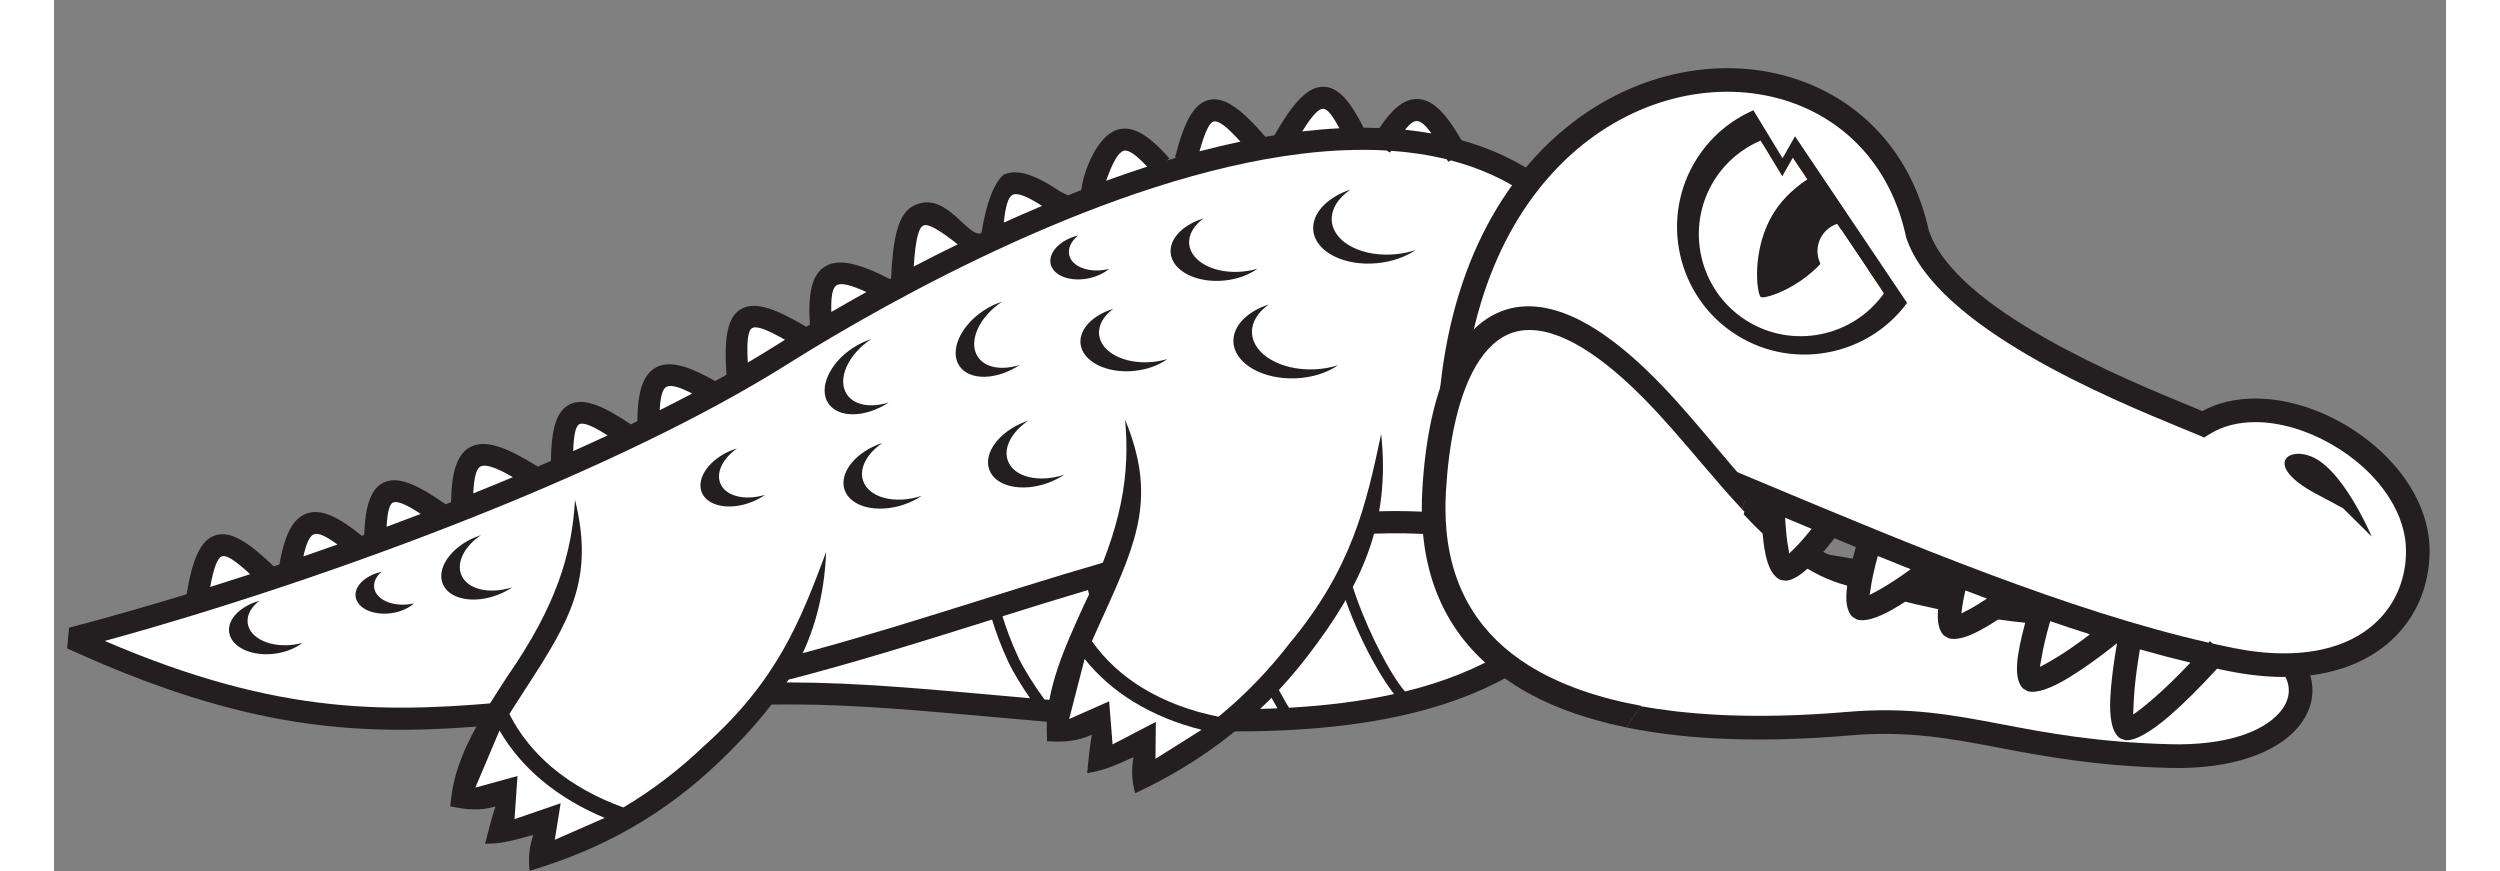 <?xml version="1.0" encoding="UTF-8" standalone="no"?>
<svg
   xmlns:dc="http://purl.org/dc/elements/1.1/"
   xmlns:cc="http://creativecommons.org/ns#"
   xmlns:rdf="http://www.w3.org/1999/02/22-rdf-syntax-ns#"
   xmlns:svg="http://www.w3.org/2000/svg"
   xmlns="http://www.w3.org/2000/svg"
   xmlns:sodipodi="http://sodipodi.sourceforge.net/DTD/sodipodi-0.dtd"
   xmlns:inkscape="http://www.inkscape.org/namespaces/inkscape"
   version="1.1"
   viewBox="0 -50 315.357 114.866"
   height="63.814"
   width="183.111"
   id="svg2"
   inkscape:version="0.91 r13725"
   sodipodi:docname="old-gator.svg">
  <rect x="0" y="-50" width="315.357" height="114.866" fill="#808080" stroke="none"/>
  <defs
     id="defs80" />
  <sodipodi:namedview
     pagecolor="#ffffff"
     bordercolor="#666666"
     borderopacity="1"
     objecttolerance="10"
     gridtolerance="10"
     guidetolerance="10"
     inkscape:pageopacity="0"
     inkscape:pageshadow="2"
     inkscape:window-width="1600"
     inkscape:window-height="837"
     id="namedview78"
     showgrid="false"
     inkscape:zoom="3.6203867"
     inkscape:cx="117.35326"
     inkscape:cy="37.166972"
     inkscape:window-x="-8"
     inkscape:window-y="-8"
     inkscape:window-maximized="1"
     inkscape:current-layer="svg2"
     showguides="true"
     inkscape:guide-bbox="true"
     fit-margin-top="5"
     fit-margin-left="5"
     fit-margin-right="5"
     fit-margin-bottom="0" />
  <g
     id="g6289"
     transform="matrix(0.755,0,0,0.755,-316.382,-66.317)"
     style="opacity:1"
     inkscape:transform-center-x="-155.64882"
     inkscape:transform-center-y="-22.057187">
    <path
       d="m 811.872,137.078 c -1.556,-2.444 -4.344,-4.634 -8.363,-6.159 0,0 -74.36,-12.416 -74.36,-12.416 -4.039,-1.444 -9.497,-6.925 -14.124,-12.124 -4.076,15.48 -12.669,29.422 -21.401,42.264 4.707,0.968 9.729,1.581 14.985,1.882 7.576,0.431 15.647,0.22 23.933,-0.486 10.252,-0.877 17.552,0.513 26.049,2.129 7.895,1.501 16.789,3.189 29.786,3.539 11.173,0.3 18.679,-2.763 22.322,-6.858 1.573,-1.771 2.47,-3.741 2.678,-5.756 0.211,-2.047 -0.288,-4.107 -1.505,-6.016 z"
       style="fill:#231f20;fill-opacity:1;fill-rule:nonzero;stroke:none"
       id="path4790"
       inkscape:connector-curvature="0" />
    <path
       d="m 808.4,139.297 c -1.881,-2.951 -6.5,-5.445 -13.979,-6.214 -6.179,-0.635 -11.602,-1.05 -16.655,-1.437 -15.403,-1.179 -27.367,-2.095 -46.841,-8.138 -6.315,-1.959 -11.887,-6.757 -17.253,-12.524 -3.968,12.204 -10.575,23.438 -17.547,33.937 4.021,0.736 8.279,1.221 12.727,1.475 7.392,0.422 15.267,0.216 23.348,-0.471 10.775,-0.92 18.345,0.52 27.16,2.195 7.679,1.461 16.332,3.105 29.129,3.449 9.839,0.266 16.216,-2.18 19.129,-5.459 0.976,-1.095 1.527,-2.27 1.648,-3.434 0.119,-1.132 -0.171,-2.29 -0.866,-3.378 z"
       style="fill:#ffffff;fill-opacity:1;fill-rule:nonzero;stroke:none"
       id="path4792"
       inkscape:connector-curvature="0" />
    <path
       d="m 664.822,46.098 c -2.582,-4.514 -4.799,-6.872 -7.249,-7.165 -2.481,-0.297 -4.656,1.408 -7.073,5.032 -0.916,-0.033 -1.837,-0.051 -2.769,-0.052 -2.373,-4.721 -4.452,-7.133 -7.044,-7.149 0,0 -0.009,0 -0.009,0 -2.729,-0.013 -5.247,2.775 -8.528,8.474 -0.521,0.083 -1.046,0.173 -1.569,0.264 -4.089,-4.747 -6.994,-6.931 -9.6,-6.491 -2.883,0.488 -4.566,3.817 -6.176,10.071 0,0 0.253,0.066 0.253,0.066 -0.549,0.158 -1.094,0.32 -1.639,0.484 0,0 0.404,-0.361 0.404,-0.361 -3.597,-4.054 -6.372,-5.814 -9.062,-5.017 -3.52,1.039 -5.941,7.241 -6.337,10.551 -0.782,0.301 -1.56,0.606 -2.333,0.914 0,0 -1.27,-0.627 -1.27,-0.627 -4.498,-3.01 -7.611,-4.069 -9.98,-2.962 -1.819,1.667 -3.034,5.255 -3.841,10.155 -2.399,1.128 -6.209,-7.835 -12.017,-4.647 -2.489,1.366 -3.434,5.36 -3.771,12.601 0,0 0.016,0.001 0.016,0.001 -0.066,0.035 -0.13,0.07 -0.196,0.103 -5.522,-2.825 -9.084,-3.661 -11.437,-2.137 -2.265,1.471 -2.894,4.724 -2.558,10.093 -0.215,0.127 -0.422,0.255 -0.633,0.38 -5.445,-3.234 -8.965,-4.491 -11.373,-3.101 -2.415,1.4 -3.01,5.013 -2.551,11.479 -0.655,0.367 -1.316,0.736 -1.98,1.102 -4.777,-2.731 -8,-3.62 -10.301,-2.399 -2.347,1.247 -3.23,4.295 -3.294,9.41 -0.376,0.182 -0.754,0.366 -1.132,0.548 -4.803,-3.237 -8.042,-4.602 -10.437,-3.594 -2.501,1.051 -3.445,4.213 -3.52,9.976 -0.76,0.331 -1.525,0.662 -2.29,0.992 -5.339,-3.343 -8.877,-4.643 -11.391,-3.601 -2.648,1.099 -3.641,4.271 -3.762,9.818 -0.312,0.124 -0.624,0.245 -0.936,0.366 -4.724,-3.307 -7.941,-4.792 -10.354,-3.986 -2.584,0.866 -3.654,3.829 -3.876,9.341 -0.136,0.051 -0.272,0.099 -0.409,0.149 -4.201,-3.428 -7.196,-4.775 -9.657,-3.887 -2.476,0.896 -3.832,3.812 -4.744,8.899 -0.327,0.108 -0.65,0.215 -0.973,0.325 -4.414,-4.248 -7.482,-6.212 -10.096,-5.456 -2.659,0.771 -4.083,4.068 -5.131,10.319 -7.258,2.216 -14.175,4.183 -20.529,5.848 0,0 -0.321,3.612 -0.321,3.612 36.114,16.562 56.654,15.268 82.624,12.642 5.434,-0.261 10.848,-0.811 16.24,-1.59 8.319,-0.72 17.424,-1.276 27.782,-1.265 10.644,0.009 22.715,1.091 35.24,2.212 47.799,4.278 102.059,9.136 114.816,-41.31 1.736,-6.861 1.903,-13.743 0.648,-20.477 -1.285,-6.899 -4.058,-13.623 -8.152,-20.001 -6.502,-10.125 -15.416,-16.065 -25.728,-18.953 0,0 0,0 0,0 z"
       style="fill:#231f20;fill-opacity:1;fill-rule:nonzero;stroke:none"
       id="path4794"
       inkscape:connector-curvature="0" />
    <path
       d="m 524.817,93.24 c 0.123,-2.359 0.477,-3.708 1.182,-4.08 0.758,-0.402 2.208,0.002 4.48,1.168 -1.848,0.977 -3.738,1.949 -5.662,2.912 0,0 0,0 0,0 z m -15.106,7.142 c 0.099,-2.895 0.428,-4.421 1.118,-4.714 0.776,-0.323 2.364,0.377 4.88,1.974 -1.973,0.924 -3.977,1.837 -5.999,2.74 0,0 0,0 0,0 z m -17.453,7.384 c 0.134,-2.828 0.523,-4.385 1.345,-4.726 0.949,-0.391 2.744,0.263 5.572,1.894 -2.29,0.959 -4.597,1.904 -6.917,2.832 0,0 0,0 0,0 z m -15.141,5.833 c 0.163,-2.659 0.519,-4.037 1.189,-4.261 0.809,-0.271 2.369,0.443 4.781,2.019 -1.991,0.759 -3.979,1.506 -5.97,2.241 0,0 0,0 0,0 z m -14.524,5.171 c 0.516,-2.308 1.096,-3.59 1.857,-3.867 0.782,-0.281 2.105,0.325 4.089,1.797 -1.989,0.704 -3.973,1.393 -5.946,2.07 0,0 0,0 0,0 z m -16.275,5.335 c 0.633,-3.374 1.261,-5.114 2.083,-5.35 0.846,-0.245 2.421,0.838 4.887,3.125 -2.347,0.764 -4.671,1.505 -6.97,2.226 0,0 0,0 0,0 z M 569.18,68.147 c 0.281,-4.324 0.747,-6.638 1.644,-7.132 0.822,-0.449 2.751,0.701 6.029,3.26 -2.632,1.283 -5.194,2.581 -7.673,3.873 0,0 0,0 0,0 z m -14.396,7.941 c -0.075,-2.646 0.178,-4.178 0.896,-4.646 0.787,-0.509 2.465,-0.096 5.221,1.165 -2.136,1.188 -4.179,2.352 -6.117,3.482 0,0 0,0 0,0 z m -14.585,8.833 c -0.202,-3.631 -0.005,-5.572 0.76,-6.017 0.787,-0.454 2.65,0.288 5.73,2.043 -0.569,0.353 -1.125,0.701 -1.666,1.038 -1.56,0.981 -3.173,1.961 -4.825,2.936 0,0 0,0 0,0 z M 654.961,44.27 c 0.866,-1.08 1.571,-1.59 2.167,-1.518 0.692,0.082 1.49,0.799 2.457,2.158 -1.516,-0.27 -3.059,-0.48 -4.623,-0.639 0,0 0,0 0,0 z m -17.945,0.288 c 1.65,-2.654 2.806,-3.958 3.658,-3.954 0,0 -0.009,0 -0.009,0 0.738,0.004 1.639,1.155 2.834,3.411 -2.138,0.106 -4.302,0.29 -6.484,0.543 0,0 0,0 0,0 z m -34.244,8.615 c 1.145,-3.223 2.101,-4.943 3.074,-5.229 0.835,-0.246 2.147,0.7 4.096,2.771 -2.402,0.772 -4.792,1.595 -7.17,2.459 0,0 0,0 0,0 z M 619.073,48.038 c 0.943,-3.334 1.716,-5.08 2.551,-5.22 0.875,-0.147 2.336,1.026 4.594,3.524 -2.371,0.5 -4.757,1.069 -7.146,1.695 0,0 0,0 0,0 z m -34.172,12.448 c 0.297,-2.883 0.765,-4.491 1.564,-4.866 0.846,-0.394 2.487,0.27 5.117,1.946 -2.254,0.949 -4.487,1.926 -6.682,2.92 0,0 0,0 0,0 z"
       style="fill:#ffffff;fill-opacity:1;fill-rule:nonzero;stroke:none"
       id="path4796"
       inkscape:connector-curvature="0" />
    <path
       d="m 651.731,47.89 c 0,0 0.628,0.369 0.628,0.369 0.064,-0.109 0.125,-0.212 0.184,-0.315 3.36,0.236 6.614,0.724 9.734,1.495 0.075,0.141 0.149,0.281 0.224,0.423 0,0 0.466,-0.244 0.466,-0.244 9.822,2.581 18.272,8.052 24.341,17.501 3.839,5.973 6.429,12.238 7.62,18.63 1.151,6.186 0.995,12.518 -0.602,18.842 -1.336,5.29 -3.188,9.924 -5.476,13.988 -32.594,-15.83 -69.236,-4.338 -108.152,7.866 -19.865,6.229 -40.335,12.649 -61.064,15.634 -4.463,0.386 -8.692,0.817 -12.766,1.236 -1.024,0.103 -2.035,0.207 -3.041,0.309 -1.015,0.05 -2.035,0.09 -3.054,0.119 0,0 0.009,0.186 0.009,0.186 -22.887,2.239 -41.977,2.874 -72.879,-10.395 19.167,-5.262 42.467,-12.886 64.822,-21.813 20.079,-8.018 39.415,-17.097 54.336,-26.475 18.622,-11.703 56.509,-32.702 89.754,-36.781 2.881,-0.354 5.726,-0.579 8.523,-0.657 0.011,0.023 0.02,0.045 0.031,0.068 0,0 0.165,-0.072 0.165,-0.072 2.096,-0.055 4.162,-0.027 6.196,0.089 0,0 0,0 0,0 z"
       style="fill:#ffffff;fill-opacity:1;fill-rule:nonzero;stroke:none"
       id="path4798"
       inkscape:connector-curvature="0" />
    <path
       d="m 582.855,129.798 c 0.589,1.995 1.624,4.831 2.892,7.519 0.769,1.637 2.294,4.134 3.742,6.222 -1.978,-0.173 -3.951,-0.349 -5.908,-0.524 -12.597,-1.128 -24.737,-2.215 -35.591,-2.227 -0.888,0 -1.762,0.002 -2.628,0.011 12.34,-3.114 24.517,-6.932 36.479,-10.684 0.338,-0.107 0.677,-0.213 1.015,-0.318 0,0 0,0 0,0 z"
       style="fill:#ffffff;fill-opacity:1;fill-rule:nonzero;stroke:none"
       id="path4800"
       inkscape:connector-curvature="0" />
    <path
       d="m 599.607,124.641 c 0.659,3.042 1.795,6.402 3.252,9.526 1.446,3.098 4.39,7.875 6.855,10.874 -5.895,-0.318 -11.826,-0.779 -17.706,-1.285 -1.58,-2.109 -3.63,-5.35 -4.526,-7.256 -1.25,-2.659 -2.259,-5.418 -2.804,-7.275 5.019,-1.571 9.995,-3.12 14.928,-4.583 0,0 0,0 0,0 z"
       style="fill:#ffffff;fill-opacity:1;fill-rule:nonzero;stroke:none"
       id="path4802"
       inkscape:connector-curvature="0" />
    <path
       d="m 621.516,118.789 c 0.512,3.683 1.83,7.683 3.399,11.405 2.219,5.279 5.684,11.591 7.783,15.107 -6.59,0.291 -13.399,0.193 -20.281,-0.125 -2.43,-2.381 -6.174,-8.313 -7.811,-11.82 -1.422,-3.051 -2.525,-6.326 -3.153,-9.264 6.783,-1.989 13.474,-3.807 20.063,-5.303 0,0 0,0 0,0 z"
       style="fill:#ffffff;fill-opacity:1;fill-rule:nonzero;stroke:none"
       id="path4804"
       inkscape:connector-curvature="0" />
    <path
       d="m 654.987,142.359 c -1.529,-1.566 -4.742,-6.966 -7.427,-13.563 -1.758,-4.319 -3.234,-9.111 -3.779,-13.637 15.086,-1.302 29.498,0.242 43.029,6.718 -7.477,11.046 -18.648,17.239 -31.823,20.482 0,0 0,0 0,0 z"
       style="fill:#ffffff;fill-opacity:1;fill-rule:nonzero;stroke:none"
       id="path4806"
       inkscape:connector-curvature="0" />
    <path
       d="m 641.859,115.338 c 0.567,4.727 2.096,9.711 3.918,14.183 2.349,5.767 5.269,10.74 7.273,13.29 -5.796,1.283 -11.962,2.028 -18.349,2.39 -1.663,-2.767 -5.548,-9.901 -8.009,-15.752 -1.534,-3.642 -2.817,-7.542 -3.287,-11.08 6.249,-1.361 12.406,-2.417 18.455,-3.031 0,0 0,0 0,0 z"
       style="fill:#ffffff;fill-opacity:1;fill-rule:nonzero;stroke:none"
       id="path4808"
       inkscape:connector-curvature="0" />
    <path
       d="m 606.999,102.065 c 2.83,16.048 -13.069,32.139 -12.661,47.163 4.619,0.249 8.156,-3.051 9.286,-3.251 -0.773,0.137 -1.571,4.053 -2.015,8.467 3.45,-0.369 7.302,-4.37 8.15,-4.519 0.27,2.541 -0.927,6.348 -0.635,7.483 27.729,-12.973 41.223,-42.868 40.542,-52.496 0,0 -42.666,-2.848 -42.666,-2.848 0,0 0,0 0,0 z"
       style="fill:#ffffff;fill-opacity:1;fill-rule:evenodd;stroke:none"
       id="path4810"
       inkscape:connector-curvature="0" />
    <path
       d="m 622.397,146.764 c -4.746,-0.95 -9.347,-2.599 -13.395,-5.097 -3.362,-2.076 -6.346,-4.739 -8.712,-8.082 0.683,-1.582 1.411,-3.178 2.138,-4.778 5.919,-12.996 9.097,-20.71 3.647,-33.927 0.883,9.359 -0.435,18.716 -7.148,32.335 -3.386,7.433 -6.717,14.748 -6.519,22.07 0,0 0.048,1.767 0.048,1.767 2.834,0.152 5.142,0.069 7.822,-1.137 -0.389,2.217 -0.598,4.458 -0.822,6.698 2.694,-0.424 4.197,-1.023 8.09,-2.782 -0.378,2.341 -0.303,3.981 0.29,6.302 12.094,-5.658 21.81,-13.209 29.988,-23.795 9.738,-12.614 14.616,-23.537 12.977,-38.942 -2.639,12.388 -5.06,23.436 -16.022,36.594 -3.447,4.462 -7.576,8.852 -12.384,12.773 0,0 0,0 0,0 z"
       style="fill:#231f20;fill-opacity:1;fill-rule:nonzero;stroke:none"
       id="path4812"
       inkscape:connector-curvature="0" />
    <path
       d="m 599.014,136.678 c 2.406,3.016 5.287,5.474 8.47,7.44 3.667,2.264 7.737,3.876 11.951,4.934 0,0 -8.046,5.071 -8.046,5.071 0,0 0.066,-6.458 0.066,-6.458 0,0 -7.556,3.931 -7.556,3.931 0,0 -0.602,-7.523 -0.602,-7.523 0,0 -6.981,3.098 -6.981,3.098 0,0 2.698,-10.493 2.698,-10.493 0,0 0,0 0,0 z"
       style="fill:#ffffff;fill-opacity:1;fill-rule:nonzero;stroke:none"
       id="path4814"
       inkscape:connector-curvature="0" />
    <path
       d="m 509.871,116.126 c 0.42,16.288 -17.688,29.848 -19.51,44.765 4.529,0.931 8.519,-1.808 9.661,-1.838 -0.782,0.018 -2.151,3.775 -3.245,8.075 3.465,0.144 7.868,-3.242 8.73,-3.263 -0.11,2.555 -1.859,6.141 -1.74,7.308 29.349,-8.719 47.123,-36.287 47.878,-45.91 0,0 -41.774,-9.137 -41.774,-9.137 0,0 0,0 0,0 z"
       style="fill:#ffffff;fill-opacity:1;fill-rule:evenodd;stroke:none"
       id="path4816"
       inkscape:connector-curvature="0" />
    <path
       d="m 518.476,162.612 c -4.555,-1.642 -8.859,-3.956 -12.494,-7.027 -3.017,-2.551 -5.572,-5.628 -7.418,-9.282 0.912,-1.464 1.865,-2.932 2.823,-4.408 7.776,-11.975 12.065,-19.134 8.635,-33.012 -0.516,9.387 -3.206,18.444 -11.863,30.919 -4.447,6.849 -8.826,13.589 -9.716,20.86 0,0 -0.213,1.756 -0.213,1.756 2.78,0.569 5.073,0.831 7.901,0.034 -0.71,2.138 -1.25,4.32 -1.804,6.504 2.729,-0.022 4.302,-0.391 8.411,-1.55 -0.716,2.255 -0.886,3.892 -0.646,6.27 12.803,-3.8 23.528,-9.828 33.183,-19.089 11.505,-11.03 17.945,-21.108 18.606,-36.587 -4.443,11.862 -8.477,22.427 -21.27,33.816 -4.069,3.902 -8.802,7.631 -14.137,10.796 0,0 0,0 0,0 z"
       style="fill:#231f20;fill-opacity:1;fill-rule:nonzero;stroke:none"
       id="path4818"
       inkscape:connector-curvature="0" />
    <path
       d="m 496.843,149.172 c 1.931,3.339 4.417,6.199 7.275,8.614 3.292,2.782 7.075,4.979 11.087,6.65 0,0 -8.708,3.82 -8.708,3.82 0,0 1.022,-6.376 1.022,-6.376 0,0 -8.055,2.769 -8.055,2.769 0,0 0.519,-7.528 0.519,-7.528 0,0 -7.363,2.028 -7.363,2.028 0,0 4.223,-9.977 4.223,-9.977 0,0 0,0 0,0 z"
       style="fill:#ffffff;fill-opacity:1;fill-rule:nonzero;stroke:none"
       id="path4820"
       inkscape:connector-curvature="0" />
    <path
       d="m 754.532,124.998 c -0.826,-0.138 -1.661,-0.285 -2.5,-0.441 0,0 0,0 0,0"
       style="fill:#231f20;fill-opacity:1;fill-rule:nonzero;stroke:none"
       id="path4822"
       inkscape:connector-curvature="0" />
    <path
       d="m 786.186,128.165 c -0.051,-0.002 -0.101,-0.007 -0.145,-0.011"
       style="fill:#231f20;fill-opacity:1;fill-rule:nonzero;stroke:none"
       id="path4824"
       inkscape:connector-curvature="0" />
    <path
       d="m 597.885,62.719 c -3.094,0.76 -5.234,2.956 -4.803,4.976 0.448,2.079 3.454,3.206 6.691,2.507 1.395,-0.299 2.608,-0.889 3.505,-1.63 -0.088,0.024 -0.174,0.041 -0.264,0.061 -3.239,0.699 -6.24,-0.428 -6.688,-2.506 -0.255,-1.184 0.374,-2.426 1.56,-3.407 0,0 0,0 0,0 z m -60.561,37.545 c -3.847,1.566 -6.166,4.857 -5.164,7.33 1.006,2.469 4.964,3.208 8.815,1.64 0.822,-0.334 1.571,-0.745 2.237,-1.211 -3.511,1.067 -6.893,0.255 -7.809,-2.001 -0.791,-1.943 0.475,-4.393 2.925,-6.114 -0.336,0.102 -0.668,0.22 -1.004,0.355 0,0 0,0 0,0 z m 26.407,-1.313 c -4.632,1.518 -7.616,5.172 -6.649,8.151 0.969,2.985 5.553,4.189 10.204,2.68 1.222,-0.396 2.329,-0.939 3.283,-1.583 -0.013,0.004 -0.026,0.011 -0.042,0.013 -4.652,1.511 -9.237,0.307 -10.206,-2.681 -0.712,-2.204 0.734,-4.775 3.41,-6.58 0,0 0,0 0,0 z m -5.214,-16.568 c -4.08,2.695 -5.996,7.03 -4.269,9.649 1.731,2.619 6.473,2.558 10.551,-0.137 0.005,-0.004 0.013,-0.009 0.018,-0.011 -3.103,0.991 -6.042,0.523 -7.326,-1.419 -1.727,-2.617 0.18,-6.941 4.25,-9.638 -1.077,0.345 -2.171,0.865 -3.223,1.558 0,0 0,0 0,0 z m 22.878,-6.547 c -4.083,2.696 -5.999,7.03 -4.269,9.65 1.727,2.619 6.469,2.558 10.551,-0.14 0.005,-0.002 0.009,-0.007 0.016,-0.009 -3.1,0.992 -6.042,0.523 -7.328,-1.421 -1.727,-2.617 0.182,-6.941 4.25,-9.637 -1.072,0.344 -2.169,0.862 -3.219,1.557 0,0 0,0 0,0 z m 7.328,19.389 c -4.583,1.7 -7.436,5.487 -6.346,8.43 1.09,2.943 5.722,3.958 10.31,2.259 1.011,-0.379 1.942,-0.854 2.764,-1.403 -4.428,1.461 -8.78,0.415 -9.831,-2.425 -0.85,-2.294 0.69,-5.097 3.577,-7.027 -0.158,0.053 -0.316,0.107 -0.475,0.166 0,0 0,0 0,0 z m 15.306,-19.681 c -3.562,1.079 -5.994,3.524 -5.73,6.082 0.325,3.121 4.557,5.255 9.422,4.75 2.268,-0.235 4.28,-1.001 5.752,-2.07 -0.789,0.236 -1.63,0.409 -2.511,0.499 -4.865,0.505 -9.094,-1.628 -9.42,-4.749 -0.173,-1.669 0.8,-3.289 2.487,-4.512 0,0 0,0 0,0 z M 619.774,59.759 c -3.56,1.08 -5.996,3.524 -5.73,6.082 0.321,3.122 4.557,5.257 9.422,4.752 2.265,-0.235 4.28,-1.003 5.752,-2.071 -0.791,0.238 -1.63,0.409 -2.511,0.501 -4.867,0.504 -9.099,-1.628 -9.422,-4.75 -0.173,-1.668 0.802,-3.289 2.489,-4.513 0,0 0,0 0,0 z m 11.417,15.015 c -3.744,1.205 -6.311,3.74 -6.19,6.545 0.16,3.752 5.06,6.606 10.907,6.356 2.903,-0.123 5.506,-0.99 7.372,-2.292 -1.261,0.405 -2.659,0.66 -4.131,0.722 -5.845,0.252 -10.745,-2.603 -10.907,-6.357 -0.079,-1.889 1.055,-3.653 2.949,-4.974 0,0 0,0 0,0 z m 14.262,-20.064 c -4.072,1.346 -6.816,4.198 -6.504,7.174 0.393,3.733 5.456,6.283 11.279,5.673 2.566,-0.269 4.86,-1.109 6.592,-2.282 -1.042,0.343 -2.167,0.587 -3.351,0.713 -5.821,0.609 -10.887,-1.939 -11.279,-5.674 -0.22,-2.087 1.068,-4.115 3.263,-5.604 0,0 0,0 0,0 z M 454.893,126.534 c -3.311,0.922 -5.585,3.208 -5.262,5.502 0.374,2.62 4.008,4.288 8.09,3.71 1.872,-0.265 3.52,-0.957 4.724,-1.879 -0.475,0.132 -0.971,0.235 -1.481,0.309 -4.087,0.579 -7.719,-1.089 -8.09,-3.709 -0.202,-1.422 0.598,-2.839 2.019,-3.933 0,0 0,0 0,0 z m 21.324,-5.068 c -2.788,0.625 -4.764,2.489 -4.5,4.357 0.29,2.024 3.089,3.31 6.245,2.863 1.604,-0.227 2.999,-0.862 3.942,-1.701 -0.229,0.051 -0.464,0.098 -0.701,0.13 -3.153,0.448 -5.957,-0.839 -6.242,-2.861 -0.141,-0.991 0.352,-1.982 1.257,-2.788 0,0 0,0 0,0 z m 16.477,-6.08 c -4.298,1.746 -6.884,5.42 -5.766,8.179 1.123,2.754 5.539,3.578 9.837,1.829 0.846,-0.344 1.626,-0.762 2.325,-1.234 -3.995,1.286 -7.877,0.394 -8.921,-2.165 -0.899,-2.214 0.589,-5.019 3.437,-6.942 -0.305,0.098 -0.609,0.208 -0.912,0.333 0,0 0,0 0,0 z"
       style="fill:#231f20;fill-opacity:1;fill-rule:evenodd;stroke:none"
       id="path4826"
       inkscape:connector-curvature="0" />
    <path
       d="m 717.126,110.264 c 0.097,3.028 0.334,5.847 0.754,7.958 0.486,2.452 1.365,4.161 2.749,4.675 0,0 0.879,0.118 0.879,0.118 1.182,-0.088 2.619,-0.999 4.184,-2.524 1.274,-1.243 2.729,-2.92 4.254,-4.889 1.239,0.513 2.487,1.027 3.738,1.54 -0.723,2.594 -1.274,4.993 -1.523,6.869 -0.325,2.462 -0.088,4.367 0.954,5.328 0,0 0.78,0.458 0.78,0.458 1.373,0.422 3.546,-0.258 6.159,-1.738 2.171,-1.233 4.856,-3.071 7.728,-5.275 0.385,0.149 0.767,0.298 1.149,0.447 -0.439,1.833 -0.749,3.489 -0.875,4.83 -0.193,2.07 0.099,3.671 1.046,4.547 0,0 0.782,0.456 0.782,0.456 1.252,0.387 3.129,-0.127 5.377,-1.315 1.725,-0.915 3.81,-2.252 6.067,-3.88 0.8,0.291 1.6,0.576 2.399,0.856 -0.767,2.648 -1.375,5.151 -1.692,7.178 -0.426,2.769 -0.242,4.916 0.866,5.94 0,0 0.782,0.458 0.782,0.458 1.512,0.466 4.091,-0.468 7.194,-2.357 2.435,-1.475 5.361,-3.569 8.418,-6.007 -0.595,3.442 -1.039,6.85 -1.171,9.562 -0.167,3.485 0.301,6.135 1.749,7.055 0,0 0.85,0.301 0.85,0.301 1.685,0.21 4.471,-1.425 7.688,-4.199 2.496,-2.153 5.418,-5.046 8.352,-8.274 0.699,0.147 1.395,0.293 2.081,0.43 3.437,0.684 6.614,1.007 9.532,1.013 7.304,0.013 13.052,-1.93 17.233,-5.077 0,0 -0.002,0.007 -0.002,0.007 4.258,-3.206 6.873,-7.638 7.844,-12.513 0.286,-1.43 0.431,-2.887 0.435,-4.363 0.009,-4.053 -1.292,-7.94 -3.476,-11.427 -2.782,-4.433 -7,-8.245 -11.755,-10.939 -4.764,-2.699 -10.114,-4.299 -15.144,-4.31 -3.331,-0.007 -6.519,0.677 -9.325,2.186 -0.721,-0.304 -1.375,-0.571 -2.109,-0.875 -11.637,-4.78 -41.041,-16.857 -45.65,-30.669 -2.674,-12.133 -9.993,-20.541 -19.323,-24.897 -6.038,-2.818 -12.907,-3.924 -19.885,-3.234 -6.943,0.689 -14.005,3.155 -20.461,7.484 -12.705,8.521 -23.089,24.262 -25.618,47.855 0,0 -0.226,2.103 -0.226,2.103 0,0 2.107,0.175 2.107,0.175 11.057,0.916 30.929,9.231 53.765,18.789 0.114,0.05 0.229,0.095 0.343,0.143 0,0 0,0 0,0 z"
       style="fill:#231f20;fill-opacity:1;fill-rule:nonzero;stroke:none"
       id="path4828"
       inkscape:connector-curvature="0" />
    <path
       d="m 665.477,87.468 c 2.738,-21.104 12.157,-35.189 23.581,-42.851 5.875,-3.939 12.274,-6.181 18.556,-6.802 6.247,-0.619 12.377,0.364 17.743,2.869 8.255,3.853 14.73,11.347 17.077,22.2 0,0 0.053,0.215 0.053,0.215 5.164,15.638 35.87,28.25 48.019,33.241 1.397,0.571 2.58,1.059 3.015,1.245 0,0 0.998,0.426 0.998,0.426 0,0 0.91,-0.571 0.91,-0.571 2.342,-1.466 5.12,-2.123 8.06,-2.115 4.298,0.009 8.934,1.417 13.122,3.79 4.197,2.376 7.897,5.699 10.296,9.533 1.797,2.863 2.865,6.003 2.856,9.216 0,1.216 -0.119,2.412 -0.352,3.569 -0.778,3.91 -2.87,7.46 -6.284,10.026 0,0 -0.005,0.009 -0.005,0.009 -3.491,2.626 -8.394,4.251 -14.728,4.237 -2.67,-0.004 -5.583,-0.298 -8.743,-0.928 -1.2,-0.241 -2.408,-0.495 -3.621,-0.766 0,0 -0.508,-0.441 -0.508,-0.441 -0.079,0.091 -0.156,0.18 -0.235,0.27 -24.376,-5.543 -52.348,-17.25 -76.904,-27.526 -21.817,-9.129 -40.961,-17.138 -52.906,-18.848 0,0 0,0 0,0 z"
       style="fill:#ffffff;fill-opacity:1;fill-rule:nonzero;stroke:none"
       id="path4830"
       inkscape:connector-curvature="0" />
    <path
       d="m 743.265,121.01 c -1.938,1.411 -3.731,2.595 -5.254,3.456 -0.789,0.45 -1.448,0.804 -1.936,1.044 0.059,-0.252 0.123,-0.57 0.171,-0.949 0.211,-1.597 0.672,-3.633 1.274,-5.855 1.907,0.772 3.823,1.54 5.744,2.304 0,0 0,0 0,0 z"
       style="fill:#ffffff;fill-opacity:1;fill-rule:nonzero;stroke:none"
       id="path4832"
       inkscape:connector-curvature="0" />
    <path
       d="m 756.584,126.137 c -1.204,0.801 -2.303,1.468 -3.259,1.973 -0.468,0.248 -0.868,0.454 -1.198,0.615 0.013,-0.08 0.029,-0.171 0.035,-0.27 0.097,-1.022 0.327,-2.297 0.655,-3.732 1.257,0.477 2.509,0.95 3.766,1.414 0,0 0,0 0,0 z"
       style="fill:#ffffff;fill-opacity:1;fill-rule:nonzero;stroke:none"
       id="path4834"
       inkscape:connector-curvature="0" />
    <path
       d="m 792.11,137.328 c -2.272,2.412 -4.478,4.553 -6.403,6.213 -1.542,1.329 -2.791,2.324 -3.595,2.837 0.026,-0.586 0.07,-1.515 0.123,-2.67 0.123,-2.438 0.519,-5.527 1.055,-8.697 2.975,0.844 5.919,1.622 8.82,2.317 0,0 0,0 0,0 z"
       style="fill:#ffffff;fill-opacity:1;fill-rule:nonzero;stroke:none"
       id="path4836"
       inkscape:connector-curvature="0" />
    <path
       d="m 774.576,132.381 c -2.127,1.617 -4.122,3.001 -5.84,4.044 -1.235,0.749 -2.232,1.315 -2.905,1.638 0.075,-0.377 0.178,-0.889 0.277,-1.522 0.277,-1.77 0.822,-4.021 1.52,-6.457 2.329,0.792 4.645,1.562 6.948,2.296 0,0 0,0 0,0 z"
       style="fill:#ffffff;fill-opacity:1;fill-rule:nonzero;stroke:none"
       id="path4838"
       inkscape:connector-curvature="0" />
    <path
       d="m 725.966,113.957 c -1.178,1.474 -2.252,2.699 -3.162,3.587 -0.297,0.286 -0.556,0.536 -0.778,0.737 -0.009,-0.23 -0.035,-0.515 -0.101,-0.851 -0.281,-1.413 -0.47,-3.292 -0.584,-5.402 1.529,0.64 3.074,1.286 4.625,1.929 0,0 0,0 0,0 z"
       style="fill:#ffffff;fill-opacity:1;fill-rule:nonzero;stroke:none"
       id="path4840"
       inkscape:connector-curvature="0" />
    <path
       d="m 823.781,115.329 c -1.002,-2.339 -5.054,-10.828 -9.556,-13.498 -4.739,-2.806 -9.861,0.834 -0.202,5.995 0,0 4.744,2.535 4.744,2.535 0,0 5.014,4.968 5.014,4.968 0,0 0,0 0,0 z"
       style="fill:#231f20;fill-opacity:1;fill-rule:evenodd;stroke:none"
       id="path4842"
       inkscape:connector-curvature="0" />
    <path
       d="m 715.799,40.867 c -3.927,1.711 -7.4,4.566 -9.866,8.441 -6.585,10.352 -3.511,24.167 6.842,30.752 5.177,3.294 11.219,4.169 16.787,2.93 5.095,-1.134 9.791,-4.036 13.078,-8.479 0,0 -19.569,-29.103 -19.569,-29.103 0,0 -2.18,3.834 -2.18,3.834 0,0 -5.093,-8.375 -5.093,-8.375 0,0 0,0 0,0 z"
       style="fill:#231f20;fill-opacity:1;fill-rule:nonzero;stroke:none"
       id="path4844"
       inkscape:connector-curvature="0" />
    <path
       d="m 738.039,72.024 c -2.5,3.673 -6.234,6.063 -10.296,6.968 -4.228,0.938 -8.807,0.274 -12.731,-2.22 -7.849,-4.993 -10.182,-15.468 -5.19,-23.318 1.918,-3.014 4.641,-5.212 7.712,-6.496 0,0 3.313,5.451 3.313,5.451 0,0 1.833,-3.226 1.833,-3.226 0,0 15.359,22.842 15.359,22.842 0,0 0,0 0,0 z"
       style="fill:#f47216;fill-opacity:1;fill-rule:nonzero;stroke:none"
       id="path4846"
       inkscape:connector-curvature="0" />
    <path
       d="m 717.051,46.162 c -3.19,1.362 -6.012,3.66 -8.007,6.795 -5.265,8.277 -2.808,19.326 5.471,24.59 8.018,5.1 18.631,2.955 24.073,-4.702 0,0 -15.908,-23.662 -15.908,-23.662 0,0 -1.833,3.226 -1.833,3.226 0,0 -3.797,-6.246 -3.797,-6.246 0,0 0,0 0,0 z"
       style="fill:#ffffff;fill-opacity:1;fill-rule:evenodd;stroke:none"
       id="path4848"
       inkscape:connector-curvature="0" />
    <path
       d="m 729.54,65.093 c 0.844,-1.326 1.463,-2.726 1.912,-4.11 0,0 -5.656,-8.41 -5.656,-8.41 -2.235,1.364 -4.636,3.364 -6.37,6.086 -4.067,6.396 -3.037,14.378 -2.327,14.827 0.708,0.452 8.376,-1.998 12.441,-8.394 0,0 0,0 0,0 z"
       style="fill:#231f20;fill-opacity:1;fill-rule:evenodd;stroke:none"
       id="path4850"
       inkscape:connector-curvature="0" />
    <path
       d="m 730.428,60.703 c -1.059,0.352 -2.013,1.054 -2.654,2.064 -1.481,2.329 -0.791,5.439 1.542,6.922 2.127,1.352 4.902,0.892 6.5,-0.973 0,0 -5.388,-8.013 -5.388,-8.013 0,0 0,0 0,0 z"
       style="fill:#ffffff;fill-opacity:1;fill-rule:evenodd;stroke:none"
       id="path4852"
       inkscape:connector-curvature="0" />
    <path
       d="m 709.007,99.356 c -3.052,-3.62 -6.119,-7.262 -9.319,-10.578 -6.317,-6.547 -11.874,-10.515 -16.701,-12.373 -4.588,-1.765 -8.572,-1.682 -11.969,-0.114 -3.335,1.54 -5.999,4.486 -8.033,8.494 -2.861,5.638 -4.491,13.471 -5.001,22.415 -0.145,2.5 -0.112,4.883 0.081,7.158 1.059,12.431 6.979,21.133 16.13,26.927 5.454,3.455 12.05,5.843 19.428,7.358 8.732,-12.842 17.325,-26.785 21.401,-42.264 -2.307,-2.587 -4.403,-5.108 -6.018,-7.022 z"
       style="fill:#231f20;fill-opacity:1;fill-rule:nonzero;stroke:none"
       id="path4854"
       inkscape:connector-curvature="0" />
    <path
       d="m 706.324,102.006 c -3.037,-3.567 -6.095,-7.158 -9.224,-10.364 -5.935,-6.084 -11.046,-9.731 -15.383,-11.382 -3.498,-1.332 -6.434,-1.315 -8.846,-0.213 -2.472,1.129 -4.518,3.422 -6.146,6.594 -2.621,5.113 -4.129,12.391 -4.614,20.8 -0.132,2.325 -0.106,4.513 0.07,6.571 0.949,10.997 6.223,18.687 14.379,23.793 5.471,3.429 12.261,5.727 19.934,7.116 7.044,-10.499 13.722,-21.733 17.736,-33.937 -2.667,-2.831 -5.28,-5.895 -7.906,-8.978 z"
       style="fill:#ffffff;fill-opacity:1;fill-rule:nonzero;stroke:none"
       id="path4856"
       inkscape:connector-curvature="0" />
  </g>
</svg>
